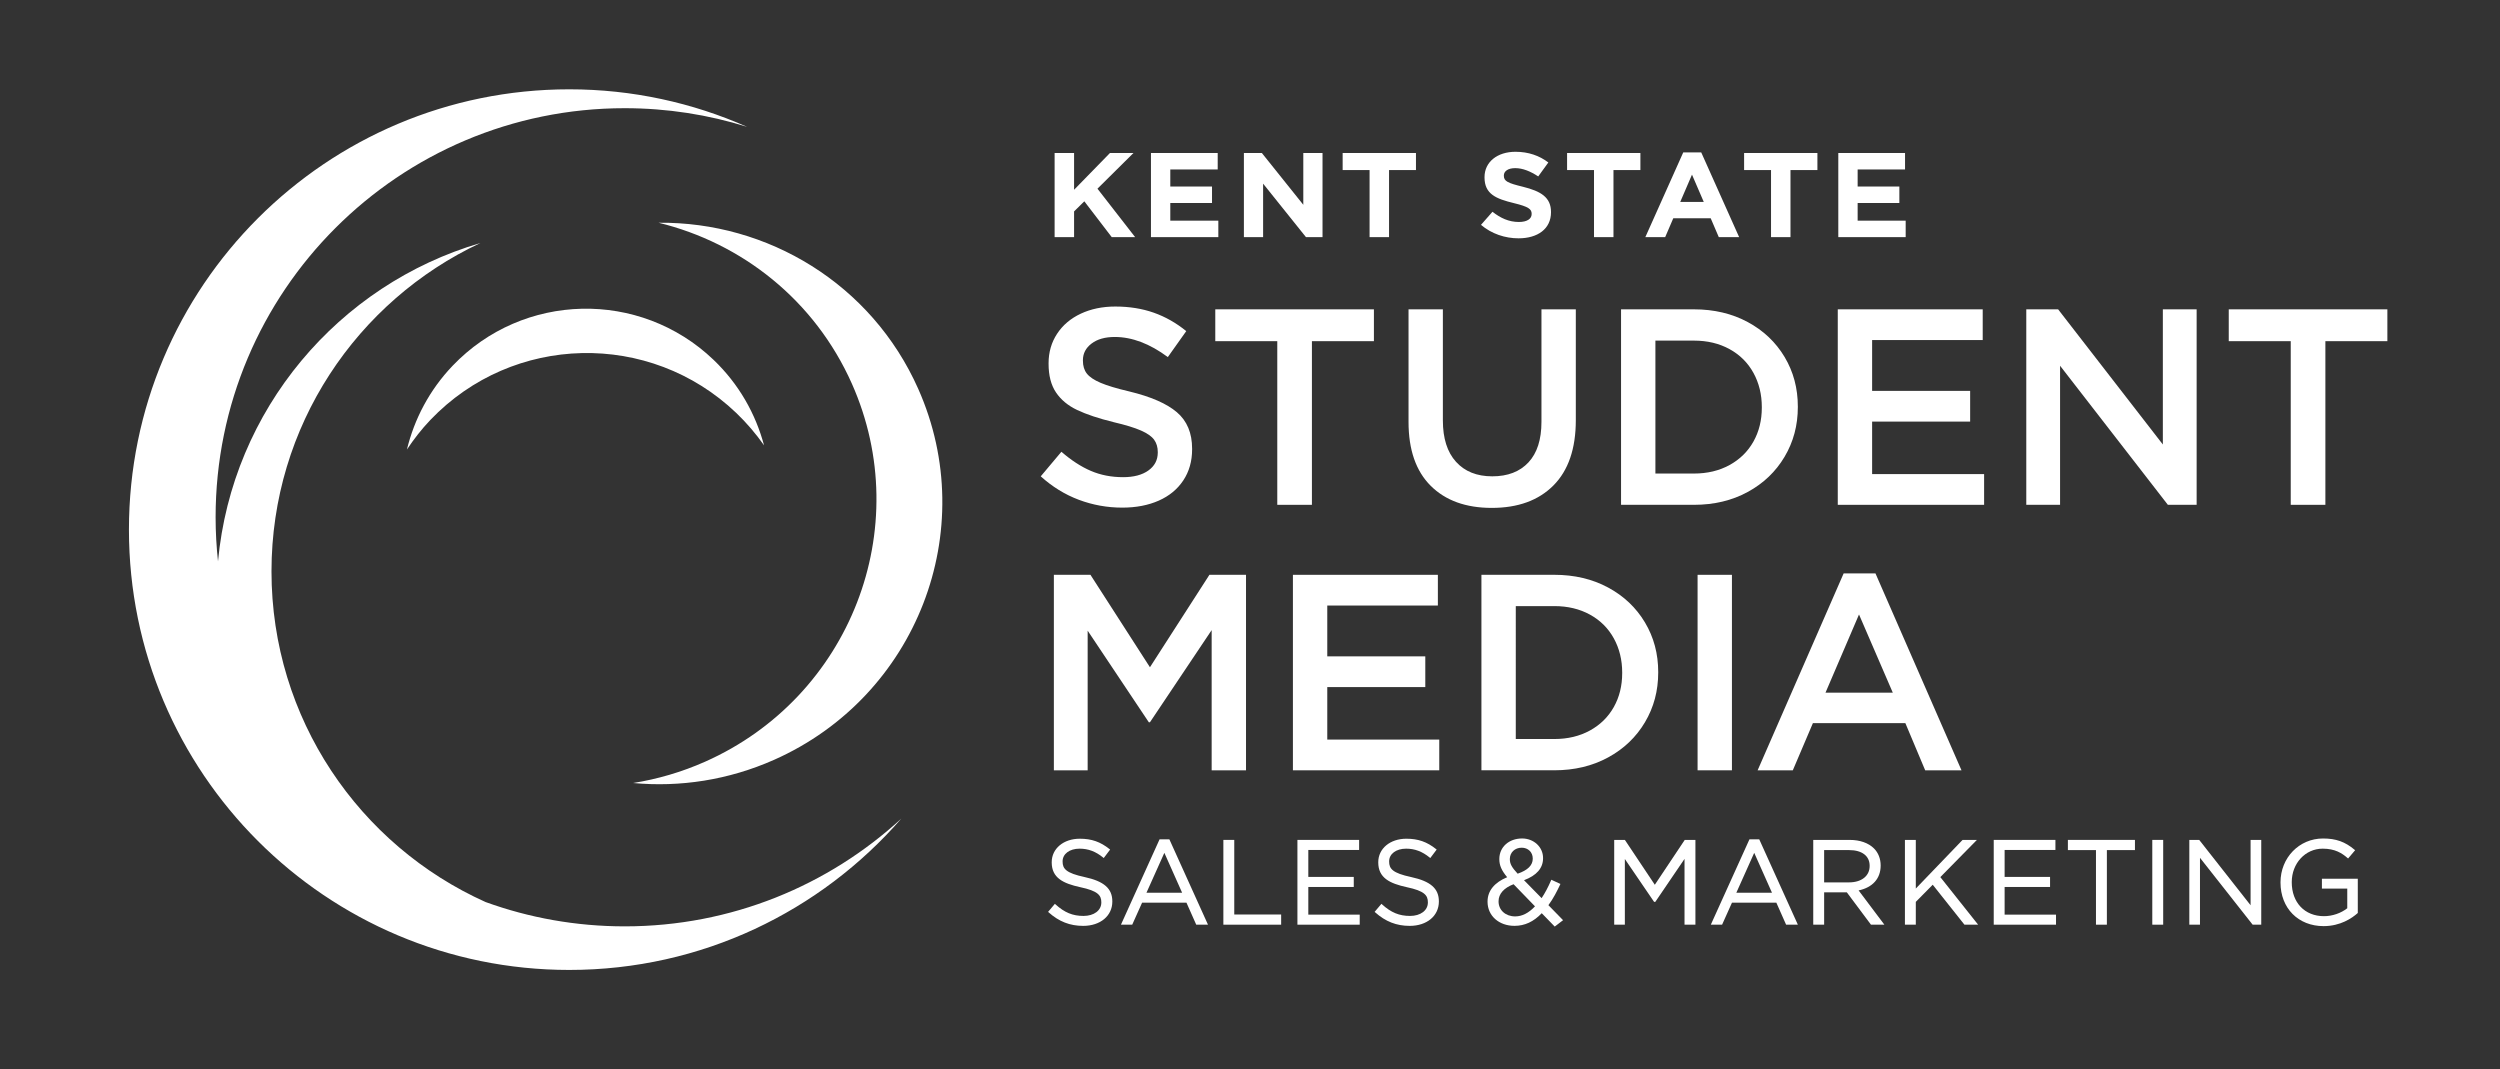 <?xml version="1.0" encoding="utf-8"?>
<!-- Generator: Adobe Illustrator 21.0.2, SVG Export Plug-In . SVG Version: 6.00 Build 0)  -->
<svg version="1.1" id="Layer_1" xmlns="http://www.w3.org/2000/svg" xmlns:xlink="http://www.w3.org/1999/xlink" x="0px" y="0px"
	 viewBox="0 0 252 107.796" style="enable-background:new 0 0 252 107.796;" xml:space="preserve">
<rect x="0" y="0" width="252" height="107.796" fill="#333333" stroke="none"/>
<style type="text/css">
	.st0{fill:#FFFFFF;}
</style>
<g>
	<path class="st0" d="M92.559,39.199C87.844,28.59,77.358,22.341,66.387,22.453c8.373,2.045,15.729,7.778,19.486,16.231
		c6.46,14.536-0.162,31.59-14.79,38.091c-2.376,1.056-4.817,1.763-7.267,2.153c4.707,0.437,9.592-0.284,14.226-2.344
		C92.4,70.205,98.9,53.466,92.559,39.199z"/>
	<path class="st0" d="M43.387,42.325c8.319-8.706,22.121-9.019,30.827-0.7c1.06,1.013,1.991,2.11,2.802,3.266
		c-0.852-3.181-2.538-6.181-5.093-8.623c-7.426-7.096-19.199-6.829-26.296,0.597c-2.341,2.45-3.863,5.376-4.609,8.448
		C41.714,44.27,42.49,43.263,43.387,42.325z"/>
</g>
<g>
	<path class="st0" d="M48.952,90.929c-12.721-5.715-21.586-18.486-21.586-33.336c0-14.646,8.621-27.272,21.063-33.099
		C34.114,28.69,23.395,41.286,21.975,56.586c-0.156-1.461-0.242-2.942-0.242-4.444c0-22.774,18.462-41.236,41.236-41.236
		c4.298,0,8.442,0.659,12.338,1.88C69.823,10.36,63.762,9.003,57.38,9.003c-24.512,0-44.383,19.871-44.383,44.383
		S32.868,97.77,57.38,97.77c13.363,0,25.338-5.914,33.475-15.258c-7.341,6.744-17.131,10.865-27.886,10.865
		C58.047,93.377,53.328,92.511,48.952,90.929z"/>
	<polygon class="st0" points="108.267,21.31 109.299,20.292 112.063,23.903 114.421,23.903 110.624,19.02 114.255,15.422 
		111.885,15.422 108.267,19.129 108.267,15.422 106.305,15.422 106.305,23.903 108.267,23.903 	"/>
	<polygon class="st0" points="122.808,22.243 117.966,22.243 117.966,20.462 122.171,20.462 122.171,18.802 117.966,18.802 
		117.966,17.082 122.744,17.082 122.744,15.422 116.017,15.422 116.017,23.903 122.808,23.903 	"/>
	<polygon class="st0" points="127.321,18.511 131.641,23.903 133.31,23.903 133.31,15.422 131.373,15.422 131.373,20.643 
		127.194,15.422 125.385,15.422 125.385,23.903 127.321,23.903 	"/>
	<polygon class="st0" points="138.053,23.903 140.015,23.903 140.015,17.142 142.729,17.142 142.729,15.422 135.339,15.422 
		135.339,17.142 138.053,17.142 	"/>
	<path class="st0" d="M153.105,22.376c-1.02,0-1.86-0.4-2.663-1.03l-1.159,1.32c1.07,0.909,2.434,1.357,3.784,1.357
		c1.924,0,3.274-0.945,3.274-2.629V21.37c0-1.478-1.02-2.096-2.829-2.544c-1.541-0.376-1.924-0.558-1.924-1.115v-0.024
		c0-0.412,0.396-0.739,1.146-0.739c0.752,0,1.529,0.315,2.319,0.836l1.02-1.406c-0.905-0.69-2.014-1.078-3.313-1.078
		c-1.821,0-3.121,1.018-3.121,2.557v0.024c0,1.684,1.159,2.157,2.956,2.593c1.49,0.363,1.796,0.606,1.796,1.078v0.024
		C154.391,22.073,153.907,22.376,153.105,22.376z"/>
	<polygon class="st0" points="160.676,23.903 162.638,23.903 162.638,17.142 165.352,17.142 165.352,15.422 157.962,15.422 
		157.962,17.142 160.676,17.142 	"/>
	<path class="st0" d="M168.667,22h3.771l0.815,1.902h2.052l-3.822-8.542h-1.81l-3.822,8.542h2L168.667,22z M170.553,17.603
		l1.186,2.75h-2.37L170.553,17.603z"/>
	<polygon class="st0" points="178.52,23.903 180.481,23.903 180.481,17.142 183.195,17.142 183.195,15.422 175.806,15.422 
		175.806,17.142 178.52,17.142 	"/>
	<polygon class="st0" points="192.092,22.243 187.25,22.243 187.25,20.462 191.455,20.462 191.455,18.802 187.25,18.802 
		187.25,17.082 192.028,17.082 192.028,15.422 185.301,15.422 185.301,23.903 192.092,23.903 	"/>
	<path class="st0" d="M115.759,47.424c-0.629,0.45-1.478,0.675-2.548,0.675c-1.182,0-2.266-0.211-3.251-0.633
		s-1.976-1.065-2.97-1.928l-2.083,2.477c1.163,1.051,2.443,1.84,3.842,2.365c1.398,0.525,2.857,0.789,4.378,0.789
		c1.389,0,2.613-0.235,3.674-0.704c1.06-0.469,1.886-1.149,2.477-2.041c0.592-0.891,0.887-1.938,0.887-3.139v-0.056
		c0-1.577-0.512-2.801-1.534-3.674c-1.022-0.873-2.623-1.571-4.8-2.097c-1.276-0.3-2.242-0.591-2.899-0.873
		c-0.657-0.281-1.116-0.591-1.379-0.929c-0.264-0.338-0.395-0.77-0.395-1.295v-0.057c0-0.675,0.291-1.234,0.873-1.675
		c0.581-0.441,1.36-0.662,2.336-0.662c1.746,0,3.528,0.676,5.349,2.027l1.858-2.618c-1.014-0.825-2.107-1.445-3.279-1.858
		c-1.174-0.413-2.464-0.619-3.871-0.619c-1.295,0-2.454,0.239-3.477,0.718c-1.023,0.479-1.82,1.154-2.393,2.027
		c-0.573,0.873-0.858,1.863-0.858,2.97v0.057c0,1.182,0.248,2.144,0.746,2.885c0.497,0.742,1.21,1.333,2.139,1.773
		c0.93,0.441,2.154,0.85,3.674,1.225c1.201,0.281,2.121,0.563,2.759,0.845c0.638,0.281,1.079,0.591,1.323,0.929
		c0.243,0.338,0.366,0.751,0.366,1.239v0.056C116.702,46.373,116.388,46.973,115.759,47.424z"/>
	<polygon class="st0" points="132.241,50.886 132.241,34.39 138.49,34.39 138.49,31.181 122.501,31.181 122.501,34.39 128.75,34.39 
		128.75,50.886 	"/>
	<path class="st0" d="M141.98,31.181v11.344c0,2.815,0.746,4.964,2.238,6.447s3.542,2.224,6.15,2.224
		c2.646,0,4.72-0.755,6.222-2.266c1.501-1.51,2.252-3.702,2.252-6.573V31.181h-3.463v11.344c0,1.783-0.436,3.144-1.309,4.082
		s-2.088,1.407-3.646,1.407s-2.777-0.488-3.659-1.463c-0.883-0.976-1.323-2.365-1.323-4.167V31.181H141.98z"/>
	<path class="st0" d="M176.169,32.462c-1.586-0.854-3.393-1.281-5.419-1.281h-7.348v19.705h7.348c2.026,0,3.833-0.432,5.419-1.295
		c1.586-0.863,2.824-2.045,3.716-3.547s1.337-3.171,1.337-5.011v-0.057c0-1.839-0.445-3.504-1.337-4.997
		C178.993,34.489,177.755,33.316,176.169,32.462z M177.591,41.09c0,1.276-0.282,2.417-0.845,3.42
		c-0.563,1.004-1.365,1.792-2.407,2.365c-1.041,0.572-2.237,0.858-3.589,0.858h-3.885V34.334h3.885c1.352,0,2.548,0.286,3.589,0.858
		c1.042,0.573,1.844,1.37,2.407,2.393c0.562,1.023,0.845,2.172,0.845,3.449V41.09z"/>
	<polygon class="st0" points="188.71,42.497 198.591,42.497 198.591,39.401 188.71,39.401 188.71,34.277 199.857,34.277 
		199.857,31.181 185.247,31.181 185.247,50.886 199.998,50.886 199.998,47.789 188.71,47.789 	"/>
	<polygon class="st0" points="221.421,31.181 218.015,31.181 218.015,44.805 207.459,31.181 204.249,31.181 204.249,50.886 
		207.655,50.886 207.655,36.867 218.521,50.886 221.421,50.886 	"/>
	<polygon class="st0" points="224.658,31.181 224.658,34.39 230.907,34.39 230.907,50.886 234.398,50.886 234.398,34.39 
		240.647,34.39 240.647,31.181 	"/>
	<polygon class="st0" points="125.598,77.647 125.598,57.942 121.909,57.942 115.914,67.259 109.918,57.942 106.23,57.942 
		106.23,77.647 109.636,77.647 109.636,63.572 115.801,72.805 115.914,72.805 122.135,63.515 122.135,77.647 	"/>
	<polygon class="st0" points="133.789,69.258 143.67,69.258 143.67,66.161 133.789,66.161 133.789,61.038 144.937,61.038 
		144.937,57.942 130.326,57.942 130.326,77.647 145.077,77.647 145.077,74.55 133.789,74.55 	"/>
	<path class="st0" d="M165.811,72.805c0.892-1.501,1.337-3.171,1.337-5.011v-0.057c0-1.839-0.445-3.504-1.337-4.997
		c-0.892-1.492-2.13-2.665-3.716-3.519s-3.393-1.281-5.419-1.281h-7.348v19.705h7.348c2.026,0,3.833-0.432,5.419-1.295
		C163.681,75.489,164.919,74.306,165.811,72.805z M163.517,67.85c0,1.276-0.282,2.417-0.845,3.42
		c-0.563,1.004-1.365,1.792-2.407,2.365c-1.041,0.572-2.237,0.858-3.589,0.858h-3.885V61.095h3.885c1.352,0,2.548,0.286,3.589,0.858
		c1.042,0.573,1.844,1.37,2.407,2.393c0.562,1.023,0.845,2.172,0.845,3.449V67.85z"/>
	<rect x="171.116" y="57.942" class="st0" width="3.463" height="19.705"/>
	<path class="st0" d="M194.059,77.647h3.66l-8.671-19.846h-3.209l-8.67,19.846h3.547l2.026-4.757h9.318L194.059,77.647z
		 M184.01,69.821l3.378-7.882l3.406,7.882H184.01z"/>
	<path class="st0" d="M109.329,88.407c-1.876-0.401-2.219-0.84-2.219-1.558v-0.024c0-0.754,0.704-1.28,1.712-1.28
		c0.872,0,1.627,0.284,2.375,0.896l0.061,0.049l0.642-0.853l-0.057-0.046c-0.915-0.734-1.811-1.048-2.996-1.048
		c-1.642,0-2.834,0.995-2.834,2.366v0.024c0,1.553,1.15,2.12,2.878,2.495c1.785,0.377,2.123,0.826,2.123,1.522v0.023
		c0,0.797-0.738,1.353-1.796,1.353c-1.092,0-1.911-0.338-2.828-1.168l-0.058-0.052l-0.685,0.811l0.055,0.048
		c1.041,0.93,2.146,1.363,3.48,1.363c1.731,0,2.94-1.008,2.94-2.45v-0.023C112.123,89.565,111.287,88.832,109.329,88.407z"/>
	<path class="st0" d="M117.87,84.603h-0.985l-3.845,8.499l-0.048,0.106h1.136l0.996-2.219h4.471l0.965,2.174l0.02,0.045h1.185
		l-3.874-8.562L117.87,84.603z M115.563,89.988l1.804-4.022l1.791,4.022H115.563z"/>
	<polygon class="st0" points="124.414,84.662 123.316,84.662 123.316,93.208 129.14,93.208 129.14,92.182 124.414,92.182 	"/>
	<polygon class="st0" points="131.878,89.407 136.459,89.407 136.459,88.393 131.878,88.393 131.878,85.676 136.999,85.676 
		136.999,84.662 130.78,84.662 130.78,93.208 137.059,93.208 137.059,92.195 131.878,92.195 	"/>
	<path class="st0" d="M142.245,88.407c-1.877-0.401-2.22-0.84-2.22-1.558v-0.024c0-0.754,0.704-1.28,1.712-1.28
		c0.872,0,1.627,0.284,2.375,0.896l0.061,0.049l0.643-0.853l-0.057-0.046c-0.915-0.734-1.812-1.048-2.997-1.048
		c-1.642,0-2.834,0.995-2.834,2.366v0.024c0,1.553,1.15,2.12,2.878,2.495c1.786,0.377,2.124,0.826,2.124,1.522v0.023
		c0,0.797-0.738,1.353-1.796,1.353c-1.093,0-1.912-0.338-2.828-1.168l-0.058-0.052l-0.639,0.754l-0.047,0.057l0.055,0.048
		c1.042,0.93,2.147,1.363,3.48,1.363c1.731,0,2.941-1.008,2.941-2.45v-0.023C145.039,89.565,144.203,88.832,142.245,88.407z"/>
	<path class="st0" d="M157.26,89.171l0.032-0.068l-0.918-0.424l-0.031,0.071c-0.294,0.684-0.613,1.282-0.948,1.782l-1.774-1.807
		c1.274-0.477,1.92-1.221,1.92-2.213v-0.024c0-1.104-0.929-1.97-2.114-1.97c-1.329,0-2.294,0.869-2.294,2.065v0.024
		c0,0.621,0.223,1.137,0.79,1.815c-1.294,0.536-1.978,1.383-1.978,2.454v0.024c0,1.405,1.142,2.426,2.714,2.426
		c1.032,0,1.932-0.417,2.748-1.274l1.264,1.3l0.047,0.047l0.84-0.644l-1.478-1.513C156.571,90.583,156.968,89.791,157.26,89.171z
		 M152.193,86.584c0-0.658,0.503-1.136,1.196-1.136c0.645,0,1.112,0.457,1.112,1.088v0.024c0,0.66-0.498,1.154-1.522,1.508
		c-0.602-0.652-0.786-0.997-0.786-1.46V86.584z M152.73,92.374c-0.971,0-1.675-0.634-1.675-1.508v-0.024
		c0-0.735,0.536-1.342,1.513-1.712l2.158,2.229C154.096,92.033,153.424,92.374,152.73,92.374z"/>
	<polygon class="st0" points="166.805,89.185 163.81,84.696 163.787,84.662 162.712,84.662 162.712,93.208 163.785,93.208 
		163.785,86.588 166.707,90.872 166.729,90.906 166.857,90.906 169.8,86.577 169.8,93.208 170.898,93.208 170.898,84.662 
		169.823,84.662 	"/>
	<path class="st0" d="M177.329,84.603h-0.984l-3.846,8.499l-0.048,0.106h1.136l0.996-2.219h4.473l0.963,2.174l0.02,0.045h1.185
		l-3.874-8.562L177.329,84.603z M175.022,89.988l1.803-4.022l1.791,4.022H175.022z"/>
	<path class="st0" d="M189.57,87.256v-0.023c0-0.67-0.238-1.276-0.67-1.708c-0.556-0.556-1.422-0.862-2.439-0.862h-3.686v8.546
		h1.098v-3.262h2.286l2.412,3.231l0.022,0.03h1.352l-2.598-3.454C188.762,89.457,189.57,88.552,189.57,87.256z M183.873,88.945
		v-3.256h2.517c1.297,0,2.071,0.59,2.071,1.579v0.024c0,1.004-0.818,1.652-2.084,1.652H183.873z"/>
	<polygon class="st0" points="199.148,84.79 199.273,84.662 197.827,84.662 193.113,89.565 193.113,84.662 192.016,84.662 
		192.016,93.208 193.113,93.208 193.113,90.909 194.819,89.181 198.016,93.208 199.395,93.208 195.585,88.412 	"/>
	<polygon class="st0" points="202.065,89.407 206.646,89.407 206.646,88.393 202.065,88.393 202.065,85.676 207.187,85.676 
		207.187,84.662 200.968,84.662 200.968,93.208 207.246,93.208 207.246,92.195 202.065,92.195 	"/>
	<polygon class="st0" points="208.443,85.689 211.274,85.689 211.274,93.208 212.373,93.208 212.373,85.689 215.203,85.689 
		215.203,84.662 208.443,84.662 	"/>
	<rect x="216.951" y="84.662" class="st0" width="1.098" height="8.546"/>
	<polygon class="st0" points="226.859,91.249 221.704,84.692 221.682,84.662 220.684,84.662 220.684,93.208 221.758,93.208 
		221.758,86.466 227.044,93.18 227.066,93.208 227.934,93.208 227.934,84.662 226.859,84.662 	"/>
	<path class="st0" d="M234.049,89.574h2.555v1.976c-0.632,0.502-1.507,0.8-2.348,0.8c-1.942,0-3.247-1.372-3.247-3.414v-0.024
		c0-1.889,1.368-3.367,3.115-3.367c1.25,0,1.942,0.452,2.506,0.941l0.057,0.05l0.661-0.777l0.048-0.058l-0.058-0.049
		c-0.954-0.805-1.875-1.133-3.178-1.133c-2.402,0-4.285,1.94-4.285,4.417v0.023c0,2.586,1.787,4.393,4.345,4.393
		c1.707,0,2.876-0.816,3.421-1.303l0.025-0.022v-3.454h-3.617V89.574z"/>
</g>
<g>
</g>
<g>
</g>
<g>
</g>
<g>
</g>
<g>
</g>
<g>
</g>
</svg>
